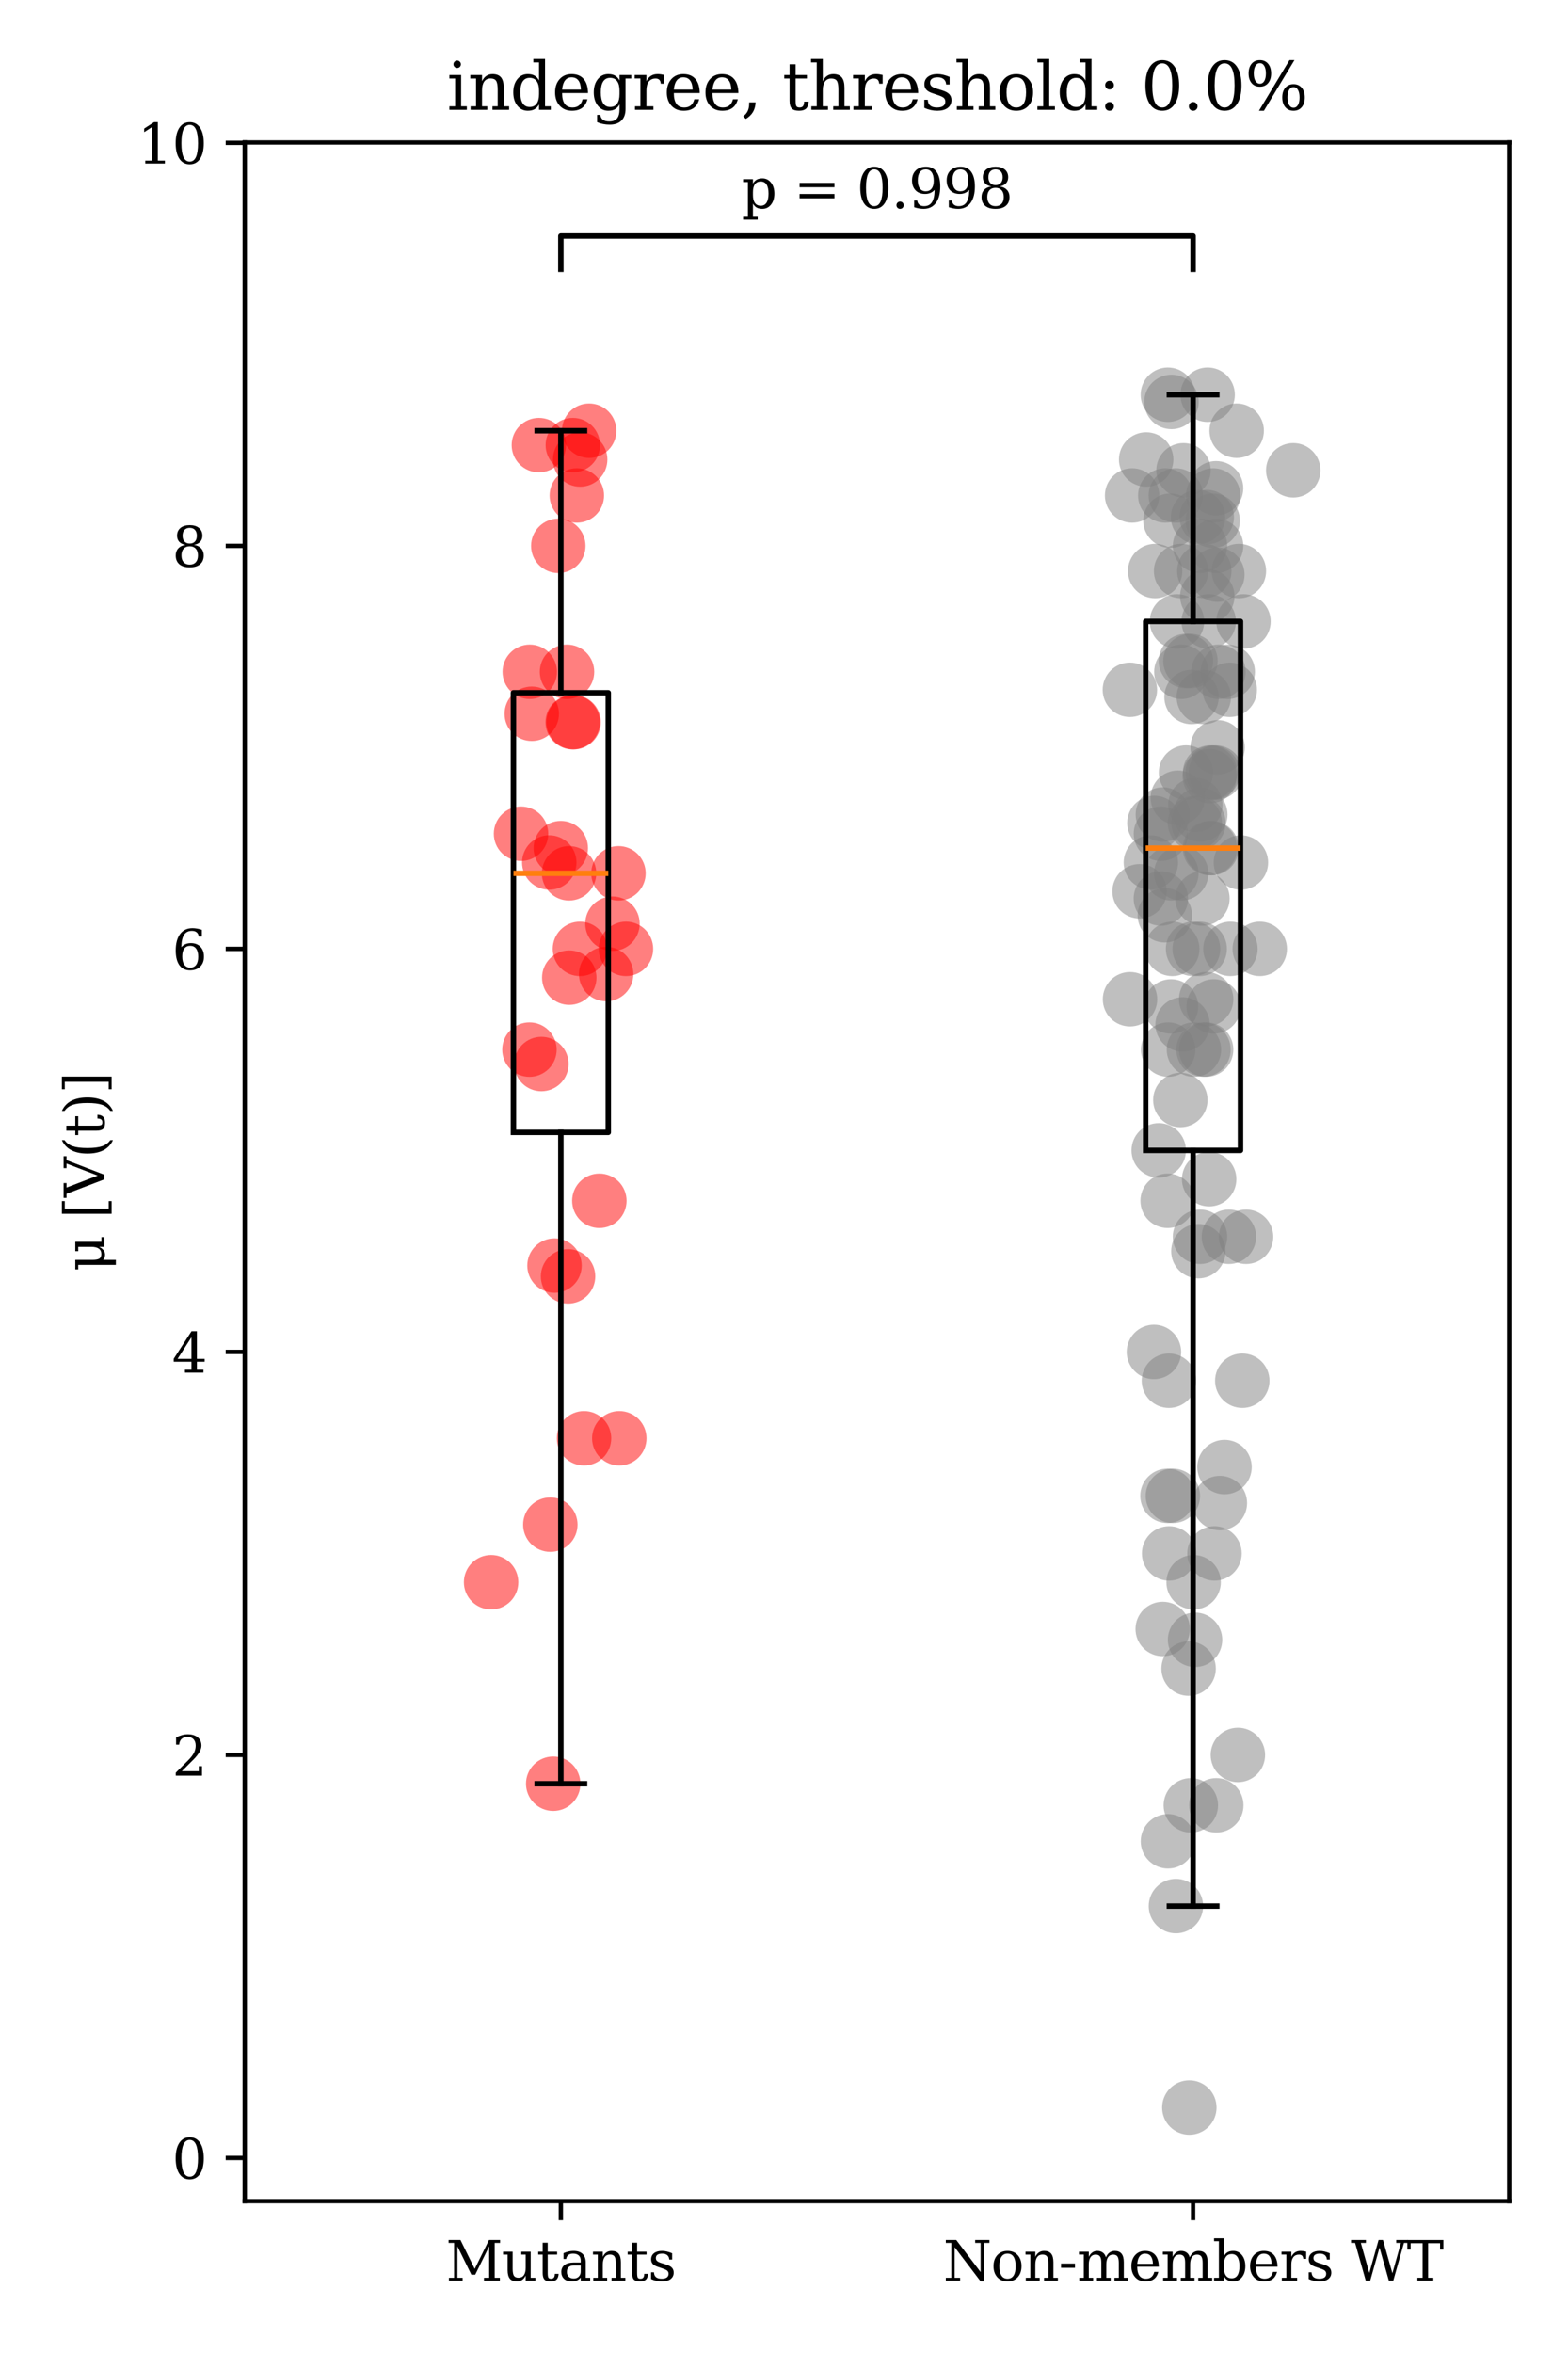 <?xml version="1.0" encoding="utf-8" standalone="no"?>
<!DOCTYPE svg PUBLIC "-//W3C//DTD SVG 1.1//EN"
  "http://www.w3.org/Graphics/SVG/1.1/DTD/svg11.dtd">
<svg xmlns:xlink="http://www.w3.org/1999/xlink" width="288pt" height="432pt" viewBox="0 0 288 432" xmlns="http://www.w3.org/2000/svg" version="1.1">
 <defs>
  <style type="text/css">*{stroke-linejoin: round; stroke-linecap: butt}</style>
 </defs>
 <g id="figure_1">
  <g id="patch_1">
   <path d="M 0 432 
L 288 432 
L 288 0 
L 0 0 
z
" style="fill: #ffffff"/>
  </g>
  <g id="axes_1">
   <g id="patch_2">
    <path d="M 44.953 404.12 
L 277.2 404.12 
L 277.2 26.16 
L 44.953 26.16 
z
" style="fill: #ffffff"/>
   </g>
   <g id="PathCollection_1">
    <defs>
     <path id="m5131b8b5e4" d="M 0 5 
C 1.326 5 2.598 4.473 3.536 3.536 
C 4.473 2.598 5 1.326 5 0 
C 5 -1.326 4.473 -2.598 3.536 -3.536 
C 2.598 -4.473 1.326 -5 0 -5 
C -1.326 -5 -2.598 -4.473 -3.536 -3.536 
C -4.473 -2.598 -5 -1.326 -5 0 
C -5 1.326 -4.473 2.598 -3.536 3.536 
C -2.598 4.473 -1.326 5 0 5 
z
"/>
    </defs>
    <g clip-path="url(#p9c717df78b)">
     <use xlink:href="#m5131b8b5e4" x="97.667" y="131.051" style="fill: #ff0000; fill-opacity: 0.5"/>
     <use xlink:href="#m5131b8b5e4" x="95.696" y="153.073" style="fill: #ff0000; fill-opacity: 0.5"/>
     <use xlink:href="#m5131b8b5e4" x="113.596" y="160.34" style="fill: #ff0000; fill-opacity: 0.5"/>
     <use xlink:href="#m5131b8b5e4" x="104.143" y="123.344" style="fill: #ff0000; fill-opacity: 0.5"/>
     <use xlink:href="#m5131b8b5e4" x="102.999" y="155.715" style="fill: #ff0000; fill-opacity: 0.5"/>
     <use xlink:href="#m5131b8b5e4" x="101.608" y="327.482" style="fill: #ff0000; fill-opacity: 0.5"/>
     <use xlink:href="#m5131b8b5e4" x="104.337" y="234.332" style="fill: #ff0000; fill-opacity: 0.5"/>
     <use xlink:href="#m5131b8b5e4" x="113.748" y="264.061" style="fill: #ff0000; fill-opacity: 0.5"/>
     <use xlink:href="#m5131b8b5e4" x="111.332" y="178.838" style="fill: #ff0000; fill-opacity: 0.5"/>
     <use xlink:href="#m5131b8b5e4" x="104.521" y="160.34" style="fill: #ff0000; fill-opacity: 0.5"/>
     <use xlink:href="#m5131b8b5e4" x="105.358" y="132.593" style="fill: #ff0000; fill-opacity: 0.5"/>
     <use xlink:href="#m5131b8b5e4" x="105.213" y="81.723" style="fill: #ff0000; fill-opacity: 0.5"/>
     <use xlink:href="#m5131b8b5e4" x="108.212" y="79.081" style="fill: #ff0000; fill-opacity: 0.5"/>
     <use xlink:href="#m5131b8b5e4" x="114.971" y="174.213" style="fill: #ff0000; fill-opacity: 0.5"/>
     <use xlink:href="#m5131b8b5e4" x="100.886" y="158.358" style="fill: #ff0000; fill-opacity: 0.5"/>
     <use xlink:href="#m5131b8b5e4" x="98.977" y="81.723" style="fill: #ff0000; fill-opacity: 0.5"/>
     <use xlink:href="#m5131b8b5e4" x="101.846" y="232.35" style="fill: #ff0000; fill-opacity: 0.5"/>
     <use xlink:href="#m5131b8b5e4" x="112.492" y="169.589" style="fill: #ff0000; fill-opacity: 0.5"/>
     <use xlink:href="#m5131b8b5e4" x="106.56" y="84.366" style="fill: #ff0000; fill-opacity: 0.5"/>
     <use xlink:href="#m5131b8b5e4" x="104.557" y="179.498" style="fill: #ff0000; fill-opacity: 0.5"/>
     <use xlink:href="#m5131b8b5e4" x="99.437" y="195.354" style="fill: #ff0000; fill-opacity: 0.5"/>
     <use xlink:href="#m5131b8b5e4" x="97.244" y="192.711" style="fill: #ff0000; fill-opacity: 0.5"/>
     <use xlink:href="#m5131b8b5e4" x="97.302" y="123.344" style="fill: #ff0000; fill-opacity: 0.5"/>
     <use xlink:href="#m5131b8b5e4" x="105.949" y="90.972" style="fill: #ff0000; fill-opacity: 0.5"/>
     <use xlink:href="#m5131b8b5e4" x="90.201" y="290.486" style="fill: #ff0000; fill-opacity: 0.5"/>
     <use xlink:href="#m5131b8b5e4" x="110.085" y="220.458" style="fill: #ff0000; fill-opacity: 0.5"/>
     <use xlink:href="#m5131b8b5e4" x="102.543" y="100.221" style="fill: #ff0000; fill-opacity: 0.5"/>
     <use xlink:href="#m5131b8b5e4" x="101.079" y="279.916" style="fill: #ff0000; fill-opacity: 0.5"/>
     <use xlink:href="#m5131b8b5e4" x="106.517" y="174.213" style="fill: #ff0000; fill-opacity: 0.5"/>
     <use xlink:href="#m5131b8b5e4" x="107.269" y="264.061" style="fill: #ff0000; fill-opacity: 0.5"/>
     <use xlink:href="#m5131b8b5e4" x="105.19" y="132.593" style="fill: #ff0000; fill-opacity: 0.5"/>
    </g>
   </g>
   <g id="PathCollection_2">
    <defs>
     <path id="mc5f043ac38" d="M 0 5 
C 1.326 5 2.598 4.473 3.536 3.536 
C 4.473 2.598 5 1.326 5 0 
C 5 -1.326 4.473 -2.598 3.536 -3.536 
C 2.598 -4.473 1.326 -5 0 -5 
C -1.326 -5 -2.598 -4.473 -3.536 -3.536 
C -4.473 -2.598 -5 -1.326 -5 0 
C -5 1.326 -4.473 2.598 -3.536 3.536 
C -2.598 4.473 -1.326 5 0 5 
z
"/>
    </defs>
    <g clip-path="url(#p9c717df78b)">
     <use xlink:href="#mc5f043ac38" x="219.293" y="192.711" style="fill: #808080; fill-opacity: 0.5"/>
     <use xlink:href="#mc5f043ac38" x="225.999" y="174.213" style="fill: #808080; fill-opacity: 0.5"/>
     <use xlink:href="#mc5f043ac38" x="225.873" y="126.647" style="fill: #808080; fill-opacity: 0.5"/>
     <use xlink:href="#mc5f043ac38" x="223.308" y="141.842" style="fill: #808080; fill-opacity: 0.5"/>
     <use xlink:href="#mc5f043ac38" x="221.199" y="104.846" style="fill: #808080; fill-opacity: 0.5"/>
     <use xlink:href="#mc5f043ac38" x="228.867" y="227.065" style="fill: #808080; fill-opacity: 0.5"/>
     <use xlink:href="#mc5f043ac38" x="221.541" y="183.462" style="fill: #808080; fill-opacity: 0.5"/>
     <use xlink:href="#mc5f043ac38" x="221.747" y="109.47" style="fill: #808080; fill-opacity: 0.5"/>
     <use xlink:href="#mc5f043ac38" x="225.716" y="227.065" style="fill: #808080; fill-opacity: 0.5"/>
     <use xlink:href="#mc5f043ac38" x="220.051" y="94.936" style="fill: #808080; fill-opacity: 0.5"/>
     <use xlink:href="#mc5f043ac38" x="221.105" y="127.968" style="fill: #808080; fill-opacity: 0.5"/>
     <use xlink:href="#mc5f043ac38" x="222.739" y="95.597" style="fill: #808080; fill-opacity: 0.5"/>
     <use xlink:href="#mc5f043ac38" x="210.521" y="84.366" style="fill: #808080; fill-opacity: 0.5"/>
     <use xlink:href="#mc5f043ac38" x="216.957" y="160.34" style="fill: #808080; fill-opacity: 0.5"/>
     <use xlink:href="#mc5f043ac38" x="214.98" y="95.597" style="fill: #808080; fill-opacity: 0.5"/>
     <use xlink:href="#mc5f043ac38" x="222.091" y="216.494" style="fill: #808080; fill-opacity: 0.5"/>
     <use xlink:href="#mc5f043ac38" x="212.034" y="151.091" style="fill: #808080; fill-opacity: 0.5"/>
     <use xlink:href="#mc5f043ac38" x="219.233" y="290.486" style="fill: #808080; fill-opacity: 0.5"/>
     <use xlink:href="#mc5f043ac38" x="215.966" y="90.972" style="fill: #808080; fill-opacity: 0.5"/>
     <use xlink:href="#mc5f043ac38" x="224.911" y="269.346" style="fill: #808080; fill-opacity: 0.5"/>
     <use xlink:href="#mc5f043ac38" x="213.221" y="164.964" style="fill: #808080; fill-opacity: 0.5"/>
     <use xlink:href="#mc5f043ac38" x="224.056" y="275.952" style="fill: #808080; fill-opacity: 0.5"/>
     <use xlink:href="#mc5f043ac38" x="223.358" y="89.651" style="fill: #808080; fill-opacity: 0.5"/>
     <use xlink:href="#mc5f043ac38" x="220.408" y="227.065" style="fill: #808080; fill-opacity: 0.5"/>
     <use xlink:href="#mc5f043ac38" x="218.854" y="127.968" style="fill: #808080; fill-opacity: 0.5"/>
     <use xlink:href="#mc5f043ac38" x="223.796" y="123.344" style="fill: #808080; fill-opacity: 0.5"/>
     <use xlink:href="#mc5f043ac38" x="211.385" y="158.358" style="fill: #808080; fill-opacity: 0.5"/>
     <use xlink:href="#mc5f043ac38" x="216.179" y="114.095" style="fill: #808080; fill-opacity: 0.5"/>
     <use xlink:href="#mc5f043ac38" x="227.145" y="79.081" style="fill: #808080; fill-opacity: 0.5"/>
     <use xlink:href="#mc5f043ac38" x="214.506" y="72.474" style="fill: #808080; fill-opacity: 0.5"/>
     <use xlink:href="#mc5f043ac38" x="217.823" y="121.362" style="fill: #808080; fill-opacity: 0.5"/>
     <use xlink:href="#mc5f043ac38" x="219.5" y="301.057" style="fill: #808080; fill-opacity: 0.5"/>
     <use xlink:href="#mc5f043ac38" x="217.212" y="188.087" style="fill: #808080; fill-opacity: 0.5"/>
     <use xlink:href="#mc5f043ac38" x="215.429" y="274.631" style="fill: #808080; fill-opacity: 0.5"/>
     <use xlink:href="#mc5f043ac38" x="222.26" y="141.842" style="fill: #808080; fill-opacity: 0.5"/>
     <use xlink:href="#mc5f043ac38" x="215.31" y="174.213" style="fill: #808080; fill-opacity: 0.5"/>
     <use xlink:href="#mc5f043ac38" x="225.504" y="123.344" style="fill: #808080; fill-opacity: 0.5"/>
     <use xlink:href="#mc5f043ac38" x="222.919" y="184.783" style="fill: #808080; fill-opacity: 0.5"/>
     <use xlink:href="#mc5f043ac38" x="222.817" y="90.972" style="fill: #808080; fill-opacity: 0.5"/>
     <use xlink:href="#mc5f043ac38" x="222.237" y="155.715" style="fill: #808080; fill-opacity: 0.5"/>
     <use xlink:href="#mc5f043ac38" x="228.175" y="253.49" style="fill: #808080; fill-opacity: 0.5"/>
     <use xlink:href="#mc5f043ac38" x="221.538" y="192.711" style="fill: #808080; fill-opacity: 0.5"/>
     <use xlink:href="#mc5f043ac38" x="216.988" y="123.344" style="fill: #808080; fill-opacity: 0.5"/>
     <use xlink:href="#mc5f043ac38" x="209.307" y="163.643" style="fill: #808080; fill-opacity: 0.5"/>
     <use xlink:href="#mc5f043ac38" x="218.722" y="331.446" style="fill: #808080; fill-opacity: 0.5"/>
     <use xlink:href="#mc5f043ac38" x="223.397" y="331.446" style="fill: #808080; fill-opacity: 0.5"/>
     <use xlink:href="#mc5f043ac38" x="213.562" y="299.075" style="fill: #808080; fill-opacity: 0.5"/>
     <use xlink:href="#mc5f043ac38" x="220.852" y="164.964" style="fill: #808080; fill-opacity: 0.5"/>
     <use xlink:href="#mc5f043ac38" x="213.95" y="168.047" style="fill: #808080; fill-opacity: 0.5"/>
     <use xlink:href="#mc5f043ac38" x="215.167" y="73.796" style="fill: #808080; fill-opacity: 0.5"/>
     <use xlink:href="#mc5f043ac38" x="219.471" y="151.091" style="fill: #808080; fill-opacity: 0.5"/>
     <use xlink:href="#mc5f043ac38" x="223.067" y="285.201" style="fill: #808080; fill-opacity: 0.5"/>
     <use xlink:href="#mc5f043ac38" x="215.986" y="349.944" style="fill: #808080; fill-opacity: 0.5"/>
     <use xlink:href="#mc5f043ac38" x="219.132" y="174.213" style="fill: #808080; fill-opacity: 0.5"/>
     <use xlink:href="#mc5f043ac38" x="218.448" y="386.94" style="fill: #808080; fill-opacity: 0.5"/>
     <use xlink:href="#mc5f043ac38" x="212.169" y="104.846" style="fill: #808080; fill-opacity: 0.5"/>
     <use xlink:href="#mc5f043ac38" x="221.049" y="192.711" style="fill: #808080; fill-opacity: 0.5"/>
     <use xlink:href="#mc5f043ac38" x="214.464" y="220.458" style="fill: #808080; fill-opacity: 0.5"/>
     <use xlink:href="#mc5f043ac38" x="222.746" y="141.842" style="fill: #808080; fill-opacity: 0.5"/>
     <use xlink:href="#mc5f043ac38" x="220.465" y="149.549" style="fill: #808080; fill-opacity: 0.5"/>
     <use xlink:href="#mc5f043ac38" x="220.113" y="229.707" style="fill: #808080; fill-opacity: 0.5"/>
     <use xlink:href="#mc5f043ac38" x="215.084" y="184.783" style="fill: #808080; fill-opacity: 0.5"/>
     <use xlink:href="#mc5f043ac38" x="223.365" y="100.221" style="fill: #808080; fill-opacity: 0.5"/>
     <use xlink:href="#mc5f043ac38" x="217.839" y="141.842" style="fill: #808080; fill-opacity: 0.5"/>
     <use xlink:href="#mc5f043ac38" x="221.81" y="72.474" style="fill: #808080; fill-opacity: 0.5"/>
     <use xlink:href="#mc5f043ac38" x="216.934" y="104.846" style="fill: #808080; fill-opacity: 0.5"/>
     <use xlink:href="#mc5f043ac38" x="214.028" y="90.972" style="fill: #808080; fill-opacity: 0.5"/>
     <use xlink:href="#mc5f043ac38" x="227.366" y="322.197" style="fill: #808080; fill-opacity: 0.5"/>
     <use xlink:href="#mc5f043ac38" x="216.799" y="201.96" style="fill: #808080; fill-opacity: 0.5"/>
     <use xlink:href="#mc5f043ac38" x="220.119" y="151.091" style="fill: #808080; fill-opacity: 0.5"/>
     <use xlink:href="#mc5f043ac38" x="213.586" y="149.549" style="fill: #808080; fill-opacity: 0.5"/>
     <use xlink:href="#mc5f043ac38" x="213.231" y="153.073" style="fill: #808080; fill-opacity: 0.5"/>
     <use xlink:href="#mc5f043ac38" x="227.921" y="158.358" style="fill: #808080; fill-opacity: 0.5"/>
     <use xlink:href="#mc5f043ac38" x="237.535" y="86.348" style="fill: #808080; fill-opacity: 0.5"/>
     <use xlink:href="#mc5f043ac38" x="221.651" y="94.936" style="fill: #808080; fill-opacity: 0.5"/>
     <use xlink:href="#mc5f043ac38" x="223.594" y="105.506" style="fill: #808080; fill-opacity: 0.5"/>
     <use xlink:href="#mc5f043ac38" x="214.735" y="285.201" style="fill: #808080; fill-opacity: 0.5"/>
     <use xlink:href="#mc5f043ac38" x="222.189" y="142.502" style="fill: #808080; fill-opacity: 0.5"/>
     <use xlink:href="#mc5f043ac38" x="219.554" y="147.788" style="fill: #808080; fill-opacity: 0.5"/>
     <use xlink:href="#mc5f043ac38" x="227.551" y="104.846" style="fill: #808080; fill-opacity: 0.5"/>
     <use xlink:href="#mc5f043ac38" x="211.945" y="248.205" style="fill: #808080; fill-opacity: 0.5"/>
     <use xlink:href="#mc5f043ac38" x="207.551" y="183.462" style="fill: #808080; fill-opacity: 0.5"/>
     <use xlink:href="#mc5f043ac38" x="214.52" y="338.052" style="fill: #808080; fill-opacity: 0.5"/>
     <use xlink:href="#mc5f043ac38" x="220.352" y="174.213" style="fill: #808080; fill-opacity: 0.5"/>
     <use xlink:href="#mc5f043ac38" x="216.337" y="146.466" style="fill: #808080; fill-opacity: 0.5"/>
     <use xlink:href="#mc5f043ac38" x="228.393" y="114.095" style="fill: #808080; fill-opacity: 0.5"/>
     <use xlink:href="#mc5f043ac38" x="207.938" y="90.972" style="fill: #808080; fill-opacity: 0.5"/>
     <use xlink:href="#mc5f043ac38" x="207.526" y="126.647" style="fill: #808080; fill-opacity: 0.5"/>
     <use xlink:href="#mc5f043ac38" x="218.316" y="306.342" style="fill: #808080; fill-opacity: 0.5"/>
     <use xlink:href="#mc5f043ac38" x="215.146" y="160.34" style="fill: #808080; fill-opacity: 0.5"/>
     <use xlink:href="#mc5f043ac38" x="214.563" y="192.711" style="fill: #808080; fill-opacity: 0.5"/>
     <use xlink:href="#mc5f043ac38" x="217.375" y="86.348" style="fill: #808080; fill-opacity: 0.5"/>
     <use xlink:href="#mc5f043ac38" x="220.415" y="100.221" style="fill: #808080; fill-opacity: 0.5"/>
     <use xlink:href="#mc5f043ac38" x="214.696" y="253.49" style="fill: #808080; fill-opacity: 0.5"/>
     <use xlink:href="#mc5f043ac38" x="223.643" y="137.217" style="fill: #808080; fill-opacity: 0.5"/>
     <use xlink:href="#mc5f043ac38" x="218.656" y="121.362" style="fill: #808080; fill-opacity: 0.5"/>
     <use xlink:href="#mc5f043ac38" x="231.385" y="174.213" style="fill: #808080; fill-opacity: 0.5"/>
     <use xlink:href="#mc5f043ac38" x="214.434" y="274.631" style="fill: #808080; fill-opacity: 0.5"/>
     <use xlink:href="#mc5f043ac38" x="222.516" y="155.715" style="fill: #808080; fill-opacity: 0.5"/>
     <use xlink:href="#mc5f043ac38" x="212.827" y="211.209" style="fill: #808080; fill-opacity: 0.5"/>
     <use xlink:href="#mc5f043ac38" x="222.006" y="114.095" style="fill: #808080; fill-opacity: 0.5"/>
    </g>
   </g>
   <g id="matplotlib.axis_1">
    <g id="xtick_1">
     <g id="line2d_1">
      <defs>
       <path id="m9854eee5f0" d="M 0 0 
L 0 3.5 
" style="stroke: #000000; stroke-width: 0.8"/>
      </defs>
      <g>
       <use xlink:href="#m9854eee5f0" x="103.014" y="404.12" style="stroke: #000000; stroke-width: 0.8"/>
      </g>
     </g>
     <g id="text_1">
      <!-- Mutants -->
      <g transform="translate(81.889 418.718) scale(0.1 -0.1)">
       <defs>
        <path id="DejaVuSerif-4d" d="M 353 0 
L 353 331 
L 947 331 
L 947 4331 
L 319 4331 
L 319 4666 
L 1678 4666 
L 3316 1344 
L 4953 4666 
L 6228 4666 
L 6228 4331 
L 5606 4331 
L 5606 331 
L 6203 331 
L 6203 0 
L 4378 0 
L 4378 331 
L 4972 331 
L 4972 3938 
L 3372 684 
L 2931 684 
L 1331 3938 
L 1331 331 
L 1925 331 
L 1925 0 
L 353 0 
z
" transform="scale(0.016)"/>
        <path id="DejaVuSerif-75" d="M 2266 3322 
L 3341 3322 
L 3341 331 
L 3884 331 
L 3884 0 
L 2766 0 
L 2766 588 
Q 2606 256 2353 82 
Q 2100 -91 1766 -91 
Q 1213 -91 952 223 
Q 691 538 691 1209 
L 691 2988 
L 172 2988 
L 172 3322 
L 1269 3322 
L 1269 1388 
Q 1269 781 1417 556 
Q 1566 331 1947 331 
Q 2347 331 2556 625 
Q 2766 919 2766 1478 
L 2766 2988 
L 2266 2988 
L 2266 3322 
z
" transform="scale(0.016)"/>
        <path id="DejaVuSerif-74" d="M 691 2988 
L 184 2988 
L 184 3322 
L 691 3322 
L 691 4353 
L 1269 4353 
L 1269 3322 
L 2350 3322 
L 2350 2988 
L 1269 2988 
L 1269 878 
Q 1269 456 1350 337 
Q 1431 219 1650 219 
Q 1875 219 1978 351 
Q 2081 484 2088 781 
L 2522 781 
Q 2497 328 2275 118 
Q 2053 -91 1600 -91 
Q 1103 -91 897 129 
Q 691 350 691 878 
L 691 2988 
z
" transform="scale(0.016)"/>
        <path id="DejaVuSerif-61" d="M 2547 1044 
L 2547 1747 
L 1806 1747 
Q 1378 1747 1168 1562 
Q 959 1378 959 997 
Q 959 650 1171 447 
Q 1384 244 1747 244 
Q 2106 244 2326 466 
Q 2547 688 2547 1044 
z
M 3122 2075 
L 3122 331 
L 3634 331 
L 3634 0 
L 2547 0 
L 2547 359 
Q 2356 128 2106 18 
Q 1856 -91 1522 -91 
Q 969 -91 644 203 
Q 319 497 319 997 
Q 319 1513 691 1797 
Q 1063 2081 1741 2081 
L 2547 2081 
L 2547 2309 
Q 2547 2688 2317 2895 
Q 2088 3103 1672 3103 
Q 1328 3103 1125 2947 
Q 922 2791 872 2484 
L 575 2484 
L 575 3156 
Q 875 3284 1158 3348 
Q 1441 3413 1709 3413 
Q 2400 3413 2761 3070 
Q 3122 2728 3122 2075 
z
" transform="scale(0.016)"/>
        <path id="DejaVuSerif-6e" d="M 263 0 
L 263 331 
L 781 331 
L 781 2988 
L 231 2988 
L 231 3322 
L 1356 3322 
L 1356 2731 
Q 1516 3069 1770 3241 
Q 2025 3413 2363 3413 
Q 2913 3413 3172 3097 
Q 3431 2781 3431 2113 
L 3431 331 
L 3944 331 
L 3944 0 
L 2356 0 
L 2356 331 
L 2853 331 
L 2853 1931 
Q 2853 2541 2703 2767 
Q 2553 2994 2175 2994 
Q 1775 2994 1565 2701 
Q 1356 2409 1356 1850 
L 1356 331 
L 1856 331 
L 1856 0 
L 263 0 
z
" transform="scale(0.016)"/>
        <path id="DejaVuSerif-73" d="M 359 184 
L 359 959 
L 691 959 
Q 703 588 923 403 
Q 1144 219 1575 219 
Q 1963 219 2166 364 
Q 2369 509 2369 788 
Q 2369 1006 2220 1140 
Q 2072 1275 1594 1428 
L 1178 1569 
Q 750 1706 558 1912 
Q 366 2119 366 2438 
Q 366 2894 700 3153 
Q 1034 3413 1625 3413 
Q 1888 3413 2178 3344 
Q 2469 3275 2778 3144 
L 2778 2419 
L 2447 2419 
Q 2434 2741 2221 2922 
Q 2009 3103 1644 3103 
Q 1281 3103 1095 2975 
Q 909 2847 909 2591 
Q 909 2381 1050 2254 
Q 1191 2128 1613 1997 
L 2069 1856 
Q 2541 1709 2748 1489 
Q 2956 1269 2956 922 
Q 2956 450 2595 179 
Q 2234 -91 1600 -91 
Q 1278 -91 972 -22 
Q 666 47 359 184 
z
" transform="scale(0.016)"/>
       </defs>
       <use xlink:href="#DejaVuSerif-4d"/>
       <use xlink:href="#DejaVuSerif-75" x="102.393"/>
       <use xlink:href="#DejaVuSerif-74" x="166.797"/>
       <use xlink:href="#DejaVuSerif-61" x="206.982"/>
       <use xlink:href="#DejaVuSerif-6e" x="266.602"/>
       <use xlink:href="#DejaVuSerif-74" x="331.006"/>
       <use xlink:href="#DejaVuSerif-73" x="371.191"/>
      </g>
     </g>
    </g>
    <g id="xtick_2">
     <g id="line2d_2">
      <g>
       <use xlink:href="#m9854eee5f0" x="219.138" y="404.12" style="stroke: #000000; stroke-width: 0.8"/>
      </g>
     </g>
     <g id="text_2">
      <!-- Non-members WT -->
      <g transform="translate(173.222 418.718) scale(0.1 -0.1)">
       <defs>
        <path id="DejaVuSerif-4e" d="M 313 0 
L 313 331 
L 941 331 
L 941 4331 
L 313 4331 
L 313 4666 
L 1509 4666 
L 4306 984 
L 4306 4331 
L 3681 4331 
L 3681 4666 
L 5319 4666 
L 5319 4331 
L 4691 4331 
L 4691 -91 
L 4313 -91 
L 1325 3841 
L 1325 331 
L 1953 331 
L 1953 0 
L 313 0 
z
" transform="scale(0.016)"/>
        <path id="DejaVuSerif-6f" d="M 1925 219 
Q 2388 219 2623 584 
Q 2859 950 2859 1663 
Q 2859 2375 2623 2739 
Q 2388 3103 1925 3103 
Q 1463 3103 1227 2739 
Q 991 2375 991 1663 
Q 991 950 1228 584 
Q 1466 219 1925 219 
z
M 1925 -91 
Q 1200 -91 759 389 
Q 319 869 319 1663 
Q 319 2456 758 2934 
Q 1197 3413 1925 3413 
Q 2653 3413 3092 2934 
Q 3531 2456 3531 1663 
Q 3531 869 3092 389 
Q 2653 -91 1925 -91 
z
" transform="scale(0.016)"/>
        <path id="DejaVuSerif-2d" d="M 281 1959 
L 1881 1959 
L 1881 1472 
L 281 1472 
L 281 1959 
z
" transform="scale(0.016)"/>
        <path id="DejaVuSerif-6d" d="M 3316 2675 
Q 3481 3041 3739 3227 
Q 3997 3413 4341 3413 
Q 4863 3413 5119 3089 
Q 5375 2766 5375 2113 
L 5375 331 
L 5894 331 
L 5894 0 
L 4300 0 
L 4300 331 
L 4800 331 
L 4800 2047 
Q 4800 2556 4650 2772 
Q 4500 2988 4153 2988 
Q 3769 2988 3567 2697 
Q 3366 2406 3366 1850 
L 3366 331 
L 3866 331 
L 3866 0 
L 2291 0 
L 2291 331 
L 2791 331 
L 2791 2069 
Q 2791 2566 2641 2777 
Q 2491 2988 2144 2988 
Q 1759 2988 1557 2697 
Q 1356 2406 1356 1850 
L 1356 331 
L 1856 331 
L 1856 0 
L 263 0 
L 263 331 
L 781 331 
L 781 2994 
L 231 2994 
L 231 3322 
L 1356 3322 
L 1356 2731 
Q 1516 3063 1762 3238 
Q 2009 3413 2322 3413 
Q 2709 3413 2968 3220 
Q 3228 3028 3316 2675 
z
" transform="scale(0.016)"/>
        <path id="DejaVuSerif-65" d="M 3469 1600 
L 991 1600 
L 991 1575 
Q 991 903 1244 561 
Q 1497 219 1991 219 
Q 2369 219 2611 417 
Q 2853 616 2950 1006 
L 3413 1006 
Q 3275 459 2904 184 
Q 2534 -91 1931 -91 
Q 1203 -91 761 389 
Q 319 869 319 1663 
Q 319 2450 753 2931 
Q 1188 3413 1894 3413 
Q 2647 3413 3050 2948 
Q 3453 2484 3469 1600 
z
M 2791 1931 
Q 2772 2513 2545 2808 
Q 2319 3103 1894 3103 
Q 1497 3103 1269 2806 
Q 1041 2509 991 1931 
L 2791 1931 
z
" transform="scale(0.016)"/>
        <path id="DejaVuSerif-62" d="M 738 331 
L 738 4531 
L 184 4531 
L 184 4863 
L 1313 4863 
L 1313 2803 
Q 1481 3116 1742 3264 
Q 2003 3413 2388 3413 
Q 3000 3413 3387 2928 
Q 3775 2444 3775 1663 
Q 3775 881 3387 395 
Q 3000 -91 2388 -91 
Q 2003 -91 1742 57 
Q 1481 206 1313 519 
L 1313 0 
L 184 0 
L 184 331 
L 738 331 
z
M 1313 1497 
Q 1313 897 1542 583 
Q 1772 269 2209 269 
Q 2650 269 2876 622 
Q 3103 975 3103 1663 
Q 3103 2353 2876 2703 
Q 2650 3053 2209 3053 
Q 1772 3053 1542 2737 
Q 1313 2422 1313 1825 
L 1313 1497 
z
" transform="scale(0.016)"/>
        <path id="DejaVuSerif-72" d="M 3059 3328 
L 3059 2497 
L 2728 2497 
Q 2713 2744 2591 2866 
Q 2469 2988 2234 2988 
Q 1809 2988 1582 2694 
Q 1356 2400 1356 1850 
L 1356 331 
L 2022 331 
L 2022 0 
L 263 0 
L 263 331 
L 781 331 
L 781 2994 
L 231 2994 
L 231 3322 
L 1356 3322 
L 1356 2731 
Q 1525 3078 1790 3245 
Q 2056 3413 2438 3413 
Q 2578 3413 2733 3391 
Q 2888 3369 3059 3328 
z
" transform="scale(0.016)"/>
        <path id="DejaVuSerif-20" transform="scale(0.016)"/>
        <path id="DejaVuSerif-57" d="M 4878 0 
L 4366 0 
L 3297 3794 
L 2228 0 
L 1716 0 
L 494 4331 
L 31 4331 
L 31 4666 
L 1734 4666 
L 1734 4331 
L 1153 4331 
L 2125 884 
L 3188 4666 
L 3694 4666 
L 4775 844 
L 5753 4331 
L 5216 4331 
L 5216 4666 
L 6559 4666 
L 6559 4331 
L 6100 4331 
L 4878 0 
z
" transform="scale(0.016)"/>
        <path id="DejaVuSerif-54" d="M 1222 0 
L 1222 331 
L 1819 331 
L 1819 4294 
L 447 4294 
L 447 3566 
L 63 3566 
L 63 4666 
L 4206 4666 
L 4206 3566 
L 3822 3566 
L 3822 4294 
L 2450 4294 
L 2450 331 
L 3047 331 
L 3047 0 
L 1222 0 
z
" transform="scale(0.016)"/>
       </defs>
       <use xlink:href="#DejaVuSerif-4e"/>
       <use xlink:href="#DejaVuSerif-6f" x="87.5"/>
       <use xlink:href="#DejaVuSerif-6e" x="147.705"/>
       <use xlink:href="#DejaVuSerif-2d" x="212.109"/>
       <use xlink:href="#DejaVuSerif-6d" x="245.898"/>
       <use xlink:href="#DejaVuSerif-65" x="340.723"/>
       <use xlink:href="#DejaVuSerif-6d" x="399.902"/>
       <use xlink:href="#DejaVuSerif-62" x="494.727"/>
       <use xlink:href="#DejaVuSerif-65" x="558.74"/>
       <use xlink:href="#DejaVuSerif-72" x="617.92"/>
       <use xlink:href="#DejaVuSerif-73" x="665.723"/>
       <use xlink:href="#DejaVuSerif-20" x="717.041"/>
       <use xlink:href="#DejaVuSerif-57" x="748.828"/>
       <use xlink:href="#DejaVuSerif-54" x="851.611"/>
      </g>
     </g>
    </g>
   </g>
   <g id="matplotlib.axis_2">
    <g id="ytick_1">
     <g id="line2d_3">
      <defs>
       <path id="mfe4d6488ea" d="M 0 0 
L -3.5 0 
" style="stroke: #000000; stroke-width: 0.8"/>
      </defs>
      <g>
       <use xlink:href="#mfe4d6488ea" x="44.953" y="396.189" style="stroke: #000000; stroke-width: 0.8"/>
      </g>
     </g>
     <g id="text_3">
      <!-- 0 -->
      <g transform="translate(31.59 399.988) scale(0.1 -0.1)">
       <defs>
        <path id="DejaVuSerif-30" d="M 2034 219 
Q 2513 219 2750 744 
Q 2988 1269 2988 2328 
Q 2988 3391 2750 3916 
Q 2513 4441 2034 4441 
Q 1556 4441 1318 3916 
Q 1081 3391 1081 2328 
Q 1081 1269 1318 744 
Q 1556 219 2034 219 
z
M 2034 -91 
Q 1275 -91 848 546 
Q 422 1184 422 2328 
Q 422 3475 848 4112 
Q 1275 4750 2034 4750 
Q 2797 4750 3222 4112 
Q 3647 3475 3647 2328 
Q 3647 1184 3222 546 
Q 2797 -91 2034 -91 
z
" transform="scale(0.016)"/>
       </defs>
       <use xlink:href="#DejaVuSerif-30"/>
      </g>
     </g>
    </g>
    <g id="ytick_2">
     <g id="line2d_4">
      <g>
       <use xlink:href="#mfe4d6488ea" x="44.953" y="322.197" style="stroke: #000000; stroke-width: 0.8"/>
      </g>
     </g>
     <g id="text_4">
      <!-- 2 -->
      <g transform="translate(31.59 325.996) scale(0.1 -0.1)">
       <defs>
        <path id="DejaVuSerif-32" d="M 819 3553 
L 469 3553 
L 469 4384 
Q 803 4563 1142 4656 
Q 1481 4750 1806 4750 
Q 2534 4750 2956 4397 
Q 3378 4044 3378 3438 
Q 3378 2753 2422 1800 
Q 2347 1728 2309 1691 
L 1131 513 
L 3078 513 
L 3078 1088 
L 3444 1088 
L 3444 0 
L 434 0 
L 434 341 
L 1850 1753 
Q 2319 2222 2519 2614 
Q 2719 3006 2719 3438 
Q 2719 3909 2473 4175 
Q 2228 4441 1797 4441 
Q 1350 4441 1106 4219 
Q 863 3997 819 3553 
z
" transform="scale(0.016)"/>
       </defs>
       <use xlink:href="#DejaVuSerif-32"/>
      </g>
     </g>
    </g>
    <g id="ytick_3">
     <g id="line2d_5">
      <g>
       <use xlink:href="#mfe4d6488ea" x="44.953" y="248.205" style="stroke: #000000; stroke-width: 0.8"/>
      </g>
     </g>
     <g id="text_5">
      <!-- 4 -->
      <g transform="translate(31.59 252.004) scale(0.1 -0.1)">
       <defs>
        <path id="DejaVuSerif-34" d="M 2234 1581 
L 2234 4063 
L 641 1581 
L 2234 1581 
z
M 3609 0 
L 1484 0 
L 1484 331 
L 2234 331 
L 2234 1247 
L 197 1247 
L 197 1588 
L 2241 4750 
L 2859 4750 
L 2859 1581 
L 3750 1581 
L 3750 1247 
L 2859 1247 
L 2859 331 
L 3609 331 
L 3609 0 
z
" transform="scale(0.016)"/>
       </defs>
       <use xlink:href="#DejaVuSerif-34"/>
      </g>
     </g>
    </g>
    <g id="ytick_4">
     <g id="line2d_6">
      <g>
       <use xlink:href="#mfe4d6488ea" x="44.953" y="174.213" style="stroke: #000000; stroke-width: 0.8"/>
      </g>
     </g>
     <g id="text_6">
      <!-- 6 -->
      <g transform="translate(31.59 178.012) scale(0.1 -0.1)">
       <defs>
        <path id="DejaVuSerif-36" d="M 2094 219 
Q 2534 219 2771 542 
Q 3009 866 3009 1472 
Q 3009 2078 2771 2401 
Q 2534 2725 2094 2725 
Q 1647 2725 1412 2412 
Q 1178 2100 1178 1509 
Q 1178 888 1415 553 
Q 1653 219 2094 219 
z
M 1075 2569 
Q 1288 2803 1556 2918 
Q 1825 3034 2163 3034 
Q 2859 3034 3264 2615 
Q 3669 2197 3669 1472 
Q 3669 763 3233 336 
Q 2797 -91 2069 -91 
Q 1278 -91 853 498 
Q 428 1088 428 2181 
Q 428 3406 931 4078 
Q 1434 4750 2350 4750 
Q 2597 4750 2869 4703 
Q 3141 4656 3425 4563 
L 3425 3794 
L 3072 3794 
Q 3034 4109 2831 4275 
Q 2628 4441 2284 4441 
Q 1678 4441 1381 3981 
Q 1084 3522 1075 2569 
z
" transform="scale(0.016)"/>
       </defs>
       <use xlink:href="#DejaVuSerif-36"/>
      </g>
     </g>
    </g>
    <g id="ytick_5">
     <g id="line2d_7">
      <g>
       <use xlink:href="#mfe4d6488ea" x="44.953" y="100.221" style="stroke: #000000; stroke-width: 0.8"/>
      </g>
     </g>
     <g id="text_7">
      <!-- 8 -->
      <g transform="translate(31.59 104.021) scale(0.1 -0.1)">
       <defs>
        <path id="DejaVuSerif-38" d="M 2981 1275 
Q 2981 1775 2732 2051 
Q 2484 2328 2034 2328 
Q 1584 2328 1336 2051 
Q 1088 1775 1088 1275 
Q 1088 772 1336 495 
Q 1584 219 2034 219 
Q 2484 219 2732 495 
Q 2981 772 2981 1275 
z
M 2853 3541 
Q 2853 3966 2637 4203 
Q 2422 4441 2034 4441 
Q 1650 4441 1433 4203 
Q 1216 3966 1216 3541 
Q 1216 3113 1433 2875 
Q 1650 2638 2034 2638 
Q 2422 2638 2637 2875 
Q 2853 3113 2853 3541 
z
M 2516 2484 
Q 3047 2413 3344 2092 
Q 3641 1772 3641 1275 
Q 3641 619 3225 264 
Q 2809 -91 2034 -91 
Q 1263 -91 845 264 
Q 428 619 428 1275 
Q 428 1772 725 2092 
Q 1022 2413 1556 2484 
Q 1084 2569 832 2842 
Q 581 3116 581 3541 
Q 581 4103 968 4426 
Q 1356 4750 2034 4750 
Q 2713 4750 3100 4426 
Q 3488 4103 3488 3541 
Q 3488 3116 3236 2842 
Q 2984 2569 2516 2484 
z
" transform="scale(0.016)"/>
       </defs>
       <use xlink:href="#DejaVuSerif-38"/>
      </g>
     </g>
    </g>
    <g id="ytick_6">
     <g id="line2d_8">
      <g>
       <use xlink:href="#mfe4d6488ea" x="44.953" y="26.229" style="stroke: #000000; stroke-width: 0.8"/>
      </g>
     </g>
     <g id="text_8">
      <!-- 10 -->
      <g transform="translate(25.227 30.029) scale(0.1 -0.1)">
       <defs>
        <path id="DejaVuSerif-31" d="M 909 0 
L 909 331 
L 1722 331 
L 1722 4213 
L 781 3603 
L 781 4013 
L 1919 4750 
L 2350 4750 
L 2350 331 
L 3163 331 
L 3163 0 
L 909 0 
z
" transform="scale(0.016)"/>
       </defs>
       <use xlink:href="#DejaVuSerif-31"/>
       <use xlink:href="#DejaVuSerif-30" x="63.623"/>
      </g>
     </g>
    </g>
    <g id="text_9">
     <!-- μ [V(t)] -->
     <g transform="translate(19.148 233.402) rotate(-90) scale(0.1 -0.1)">
      <defs>
       <path id="DejaVuSerif-3bc" d="M 2309 3322 
L 3384 3322 
L 3384 325 
L 3928 325 
L 3928 0 
L 2809 0 
L 2809 588 
Q 2647 256 2417 82 
Q 2188 -91 1906 -91 
Q 1728 -91 1581 -34 
Q 1434 22 1313 134 
L 1313 -1331 
L 738 -1331 
L 738 2988 
L 219 2988 
L 219 3322 
L 1313 3322 
L 1313 1388 
Q 1313 781 1463 556 
Q 1613 331 1991 331 
Q 2391 331 2600 625 
Q 2809 919 2809 1478 
L 2809 2988 
L 2309 2988 
L 2309 3322 
z
" transform="scale(0.016)"/>
       <path id="DejaVuSerif-5b" d="M 550 4863 
L 2003 4863 
L 2003 4531 
L 1147 4531 
L 1147 -513 
L 2003 -513 
L 2003 -844 
L 550 -844 
L 550 4863 
z
" transform="scale(0.016)"/>
       <path id="DejaVuSerif-56" d="M 1119 4331 
L 2497 750 
L 3872 4331 
L 3347 4331 
L 3347 4666 
L 4716 4666 
L 4716 4331 
L 4263 4331 
L 2597 0 
L 2059 0 
L 403 4331 
L -63 4331 
L -63 4666 
L 1638 4666 
L 1638 4331 
L 1119 4331 
z
" transform="scale(0.016)"/>
       <path id="DejaVuSerif-28" d="M 2041 -997 
Q 1281 -656 893 83 
Q 506 822 506 1931 
Q 506 3044 893 3783 
Q 1281 4522 2041 4863 
L 2041 4556 
Q 1559 4225 1350 3623 
Q 1141 3022 1141 1931 
Q 1141 844 1350 242 
Q 1559 -359 2041 -691 
L 2041 -997 
z
" transform="scale(0.016)"/>
       <path id="DejaVuSerif-29" d="M 453 -997 
L 453 -691 
Q 934 -359 1145 242 
Q 1356 844 1356 1931 
Q 1356 3022 1145 3623 
Q 934 4225 453 4556 
L 453 4863 
Q 1216 4522 1603 3783 
Q 1991 3044 1991 1931 
Q 1991 822 1603 83 
Q 1216 -656 453 -997 
z
" transform="scale(0.016)"/>
       <path id="DejaVuSerif-5d" d="M 1947 4863 
L 1947 -844 
L 494 -844 
L 494 -513 
L 1350 -513 
L 1350 4531 
L 494 4531 
L 494 4863 
L 1947 4863 
z
" transform="scale(0.016)"/>
      </defs>
      <use xlink:href="#DejaVuSerif-3bc"/>
      <use xlink:href="#DejaVuSerif-20" x="64.99"/>
      <use xlink:href="#DejaVuSerif-5b" x="96.777"/>
      <use xlink:href="#DejaVuSerif-56" x="135.791"/>
      <use xlink:href="#DejaVuSerif-28" x="208.008"/>
      <use xlink:href="#DejaVuSerif-74" x="247.021"/>
      <use xlink:href="#DejaVuSerif-29" x="287.207"/>
      <use xlink:href="#DejaVuSerif-5d" x="326.221"/>
     </g>
    </g>
   </g>
   <g id="line2d_9">
    <path d="M 94.305 207.906 
L 111.724 207.906 
L 111.724 127.198 
L 94.305 127.198 
L 94.305 207.906 
" clip-path="url(#p9c717df78b)" style="fill: none; stroke: #000000; stroke-linecap: square"/>
   </g>
   <g id="line2d_10">
    <path d="M 103.014 207.906 
L 103.014 327.482 
" clip-path="url(#p9c717df78b)" style="fill: none; stroke: #000000; stroke-linecap: square"/>
   </g>
   <g id="line2d_11">
    <path d="M 103.014 127.198 
L 103.014 79.081 
" clip-path="url(#p9c717df78b)" style="fill: none; stroke: #000000; stroke-linecap: square"/>
   </g>
   <g id="line2d_12">
    <path d="M 98.66 327.482 
L 107.369 327.482 
" clip-path="url(#p9c717df78b)" style="fill: none; stroke: #000000; stroke-linecap: square"/>
   </g>
   <g id="line2d_13">
    <path d="M 98.66 79.081 
L 107.369 79.081 
" clip-path="url(#p9c717df78b)" style="fill: none; stroke: #000000; stroke-linecap: square"/>
   </g>
   <g id="line2d_14">
    <path d="M 210.429 211.209 
L 227.847 211.209 
L 227.847 114.095 
L 210.429 114.095 
L 210.429 211.209 
" clip-path="url(#p9c717df78b)" style="fill: none; stroke: #000000; stroke-linecap: square"/>
   </g>
   <g id="line2d_15">
    <path d="M 219.138 211.209 
L 219.138 349.944 
" clip-path="url(#p9c717df78b)" style="fill: none; stroke: #000000; stroke-linecap: square"/>
   </g>
   <g id="line2d_16">
    <path d="M 219.138 114.095 
L 219.138 72.474 
" clip-path="url(#p9c717df78b)" style="fill: none; stroke: #000000; stroke-linecap: square"/>
   </g>
   <g id="line2d_17">
    <path d="M 214.783 349.944 
L 223.493 349.944 
" clip-path="url(#p9c717df78b)" style="fill: none; stroke: #000000; stroke-linecap: square"/>
   </g>
   <g id="line2d_18">
    <path d="M 214.783 72.474 
L 223.493 72.474 
" clip-path="url(#p9c717df78b)" style="fill: none; stroke: #000000; stroke-linecap: square"/>
   </g>
   <g id="line2d_19">
    <path d="M 103.014 49.444 
L 103.014 43.34 
L 219.138 43.34 
L 219.138 49.444 
" clip-path="url(#p9c717df78b)" style="fill: none; stroke: #000000; stroke-linecap: square"/>
   </g>
   <g id="line2d_20">
    <path d="M 94.305 160.34 
L 111.724 160.34 
" clip-path="url(#p9c717df78b)" style="fill: none; stroke: #ff7f0e"/>
   </g>
   <g id="line2d_21">
    <path d="M 210.429 155.715 
L 227.847 155.715 
" clip-path="url(#p9c717df78b)" style="fill: none; stroke: #ff7f0e"/>
   </g>
   <g id="patch_3">
    <path d="M 44.953 404.12 
L 44.953 26.16 
" style="fill: none; stroke: #000000; stroke-width: 0.8; stroke-linejoin: miter; stroke-linecap: square"/>
   </g>
   <g id="patch_4">
    <path d="M 277.2 404.12 
L 277.2 26.16 
" style="fill: none; stroke: #000000; stroke-width: 0.8; stroke-linejoin: miter; stroke-linecap: square"/>
   </g>
   <g id="patch_5">
    <path d="M 44.953 404.12 
L 277.2 404.12 
" style="fill: none; stroke: #000000; stroke-width: 0.8; stroke-linejoin: miter; stroke-linecap: square"/>
   </g>
   <g id="patch_6">
    <path d="M 44.953 26.16 
L 277.2 26.16 
" style="fill: none; stroke: #000000; stroke-width: 0.8; stroke-linejoin: miter; stroke-linecap: square"/>
   </g>
   <g id="text_10">
    <!-- p = 0.998 -->
    <g transform="translate(136.193 38.208) scale(0.1 -0.1)">
     <defs>
      <path id="DejaVuSerif-70" d="M 1313 1825 
L 1313 1497 
Q 1313 897 1542 583 
Q 1772 269 2209 269 
Q 2650 269 2876 622 
Q 3103 975 3103 1663 
Q 3103 2353 2876 2703 
Q 2650 3053 2209 3053 
Q 1772 3053 1542 2737 
Q 1313 2422 1313 1825 
z
M 738 2988 
L 184 2988 
L 184 3322 
L 1313 3322 
L 1313 2803 
Q 1481 3116 1742 3264 
Q 2003 3413 2388 3413 
Q 3000 3413 3387 2928 
Q 3775 2444 3775 1663 
Q 3775 881 3387 395 
Q 3000 -91 2388 -91 
Q 2003 -91 1742 57 
Q 1481 206 1313 519 
L 1313 -997 
L 1856 -997 
L 1856 -1331 
L 184 -1331 
L 184 -997 
L 738 -997 
L 738 2988 
z
" transform="scale(0.016)"/>
      <path id="DejaVuSerif-3d" d="M 678 2894 
L 4684 2894 
L 4684 2394 
L 678 2394 
L 678 2894 
z
M 678 1619 
L 4684 1619 
L 4684 1119 
L 678 1119 
L 678 1619 
z
" transform="scale(0.016)"/>
      <path id="DejaVuSerif-2e" d="M 603 325 
Q 603 500 722 622 
Q 841 744 1019 744 
Q 1191 744 1312 622 
Q 1434 500 1434 325 
Q 1434 153 1312 31 
Q 1191 -91 1019 -91 
Q 841 -91 722 29 
Q 603 150 603 325 
z
" transform="scale(0.016)"/>
      <path id="DejaVuSerif-39" d="M 2994 2091 
Q 2784 1856 2512 1740 
Q 2241 1625 1900 1625 
Q 1206 1625 804 2044 
Q 403 2463 403 3188 
Q 403 3897 839 4323 
Q 1275 4750 2003 4750 
Q 2794 4750 3217 4161 
Q 3641 3572 3641 2478 
Q 3641 1253 3137 581 
Q 2634 -91 1722 -91 
Q 1475 -91 1203 -44 
Q 931 3 647 97 
L 647 872 
L 997 872 
Q 1038 556 1241 387 
Q 1444 219 1784 219 
Q 2391 219 2687 676 
Q 2984 1134 2994 2091 
z
M 1978 4441 
Q 1534 4441 1298 4117 
Q 1063 3794 1063 3188 
Q 1063 2581 1298 2256 
Q 1534 1931 1978 1931 
Q 2422 1931 2658 2245 
Q 2894 2559 2894 3150 
Q 2894 3772 2656 4106 
Q 2419 4441 1978 4441 
z
" transform="scale(0.016)"/>
     </defs>
     <use xlink:href="#DejaVuSerif-70"/>
     <use xlink:href="#DejaVuSerif-20" x="64.014"/>
     <use xlink:href="#DejaVuSerif-3d" x="95.801"/>
     <use xlink:href="#DejaVuSerif-20" x="179.59"/>
     <use xlink:href="#DejaVuSerif-30" x="211.377"/>
     <use xlink:href="#DejaVuSerif-2e" x="275"/>
     <use xlink:href="#DejaVuSerif-39" x="306.787"/>
     <use xlink:href="#DejaVuSerif-39" x="370.41"/>
     <use xlink:href="#DejaVuSerif-38" x="434.033"/>
    </g>
   </g>
   <g id="text_11">
    <!-- indegree, threshold: 0.0% -->
    <g transform="translate(82.095 20.16) scale(0.12 -0.12)">
     <defs>
      <path id="DejaVuSerif-69" d="M 622 4353 
Q 622 4497 726 4603 
Q 831 4709 978 4709 
Q 1122 4709 1226 4603 
Q 1331 4497 1331 4353 
Q 1331 4206 1228 4103 
Q 1125 4000 978 4000 
Q 831 4000 726 4103 
Q 622 4206 622 4353 
z
M 1356 331 
L 1900 331 
L 1900 0 
L 231 0 
L 231 331 
L 781 331 
L 781 2988 
L 231 2988 
L 231 3322 
L 1356 3322 
L 1356 331 
z
" transform="scale(0.016)"/>
      <path id="DejaVuSerif-64" d="M 3359 331 
L 3909 331 
L 3909 0 
L 2784 0 
L 2784 519 
Q 2616 206 2355 57 
Q 2094 -91 1709 -91 
Q 1097 -91 708 395 
Q 319 881 319 1663 
Q 319 2444 706 2928 
Q 1094 3413 1709 3413 
Q 2094 3413 2355 3264 
Q 2616 3116 2784 2803 
L 2784 4531 
L 2241 4531 
L 2241 4863 
L 3359 4863 
L 3359 331 
z
M 2784 1497 
L 2784 1825 
Q 2784 2422 2554 2737 
Q 2325 3053 1888 3053 
Q 1444 3053 1217 2703 
Q 991 2353 991 1663 
Q 991 975 1217 622 
Q 1444 269 1888 269 
Q 2325 269 2554 583 
Q 2784 897 2784 1497 
z
" transform="scale(0.016)"/>
      <path id="DejaVuSerif-67" d="M 3359 2988 
L 3359 72 
Q 3359 -644 2965 -1033 
Q 2572 -1422 1844 -1422 
Q 1516 -1422 1216 -1362 
Q 916 -1303 641 -1184 
L 641 -488 
L 941 -488 
Q 997 -813 1206 -963 
Q 1416 -1113 1806 -1113 
Q 2313 -1113 2548 -827 
Q 2784 -541 2784 72 
L 2784 519 
Q 2616 206 2355 57 
Q 2094 -91 1709 -91 
Q 1097 -91 708 395 
Q 319 881 319 1663 
Q 319 2444 706 2928 
Q 1094 3413 1709 3413 
Q 2094 3413 2355 3264 
Q 2616 3116 2784 2803 
L 2784 3322 
L 3909 3322 
L 3909 2988 
L 3359 2988 
z
M 2784 1825 
Q 2784 2422 2554 2737 
Q 2325 3053 1888 3053 
Q 1444 3053 1217 2703 
Q 991 2353 991 1663 
Q 991 975 1217 622 
Q 1444 269 1888 269 
Q 2325 269 2554 583 
Q 2784 897 2784 1497 
L 2784 1825 
z
" transform="scale(0.016)"/>
      <path id="DejaVuSerif-2c" d="M 231 -622 
Q 525 -406 662 -114 
Q 800 178 800 594 
L 800 709 
L 1416 709 
Q 1391 175 1164 -208 
Q 938 -591 481 -872 
L 231 -622 
z
" transform="scale(0.016)"/>
      <path id="DejaVuSerif-68" d="M 263 0 
L 263 331 
L 781 331 
L 781 4531 
L 231 4531 
L 231 4863 
L 1356 4863 
L 1356 2731 
Q 1516 3069 1770 3241 
Q 2025 3413 2363 3413 
Q 2913 3413 3172 3097 
Q 3431 2781 3431 2113 
L 3431 331 
L 3944 331 
L 3944 0 
L 2356 0 
L 2356 331 
L 2853 331 
L 2853 1931 
Q 2853 2541 2704 2764 
Q 2556 2988 2175 2988 
Q 1775 2988 1565 2697 
Q 1356 2406 1356 1850 
L 1356 331 
L 1856 331 
L 1856 0 
L 263 0 
z
" transform="scale(0.016)"/>
      <path id="DejaVuSerif-6c" d="M 1313 331 
L 1856 331 
L 1856 0 
L 184 0 
L 184 331 
L 738 331 
L 738 4531 
L 184 4531 
L 184 4863 
L 1313 4863 
L 1313 331 
z
" transform="scale(0.016)"/>
      <path id="DejaVuSerif-3a" d="M 666 325 
Q 666 500 786 622 
Q 906 744 1081 744 
Q 1256 744 1376 622 
Q 1497 500 1497 325 
Q 1497 150 1378 29 
Q 1259 -91 1081 -91 
Q 903 -91 784 29 
Q 666 150 666 325 
z
M 666 2363 
Q 666 2538 786 2658 
Q 906 2778 1081 2778 
Q 1259 2778 1378 2659 
Q 1497 2541 1497 2363 
Q 1497 2184 1378 2065 
Q 1259 1947 1081 1947 
Q 906 1947 786 2067 
Q 666 2188 666 2363 
z
" transform="scale(0.016)"/>
      <path id="DejaVuSerif-25" d="M 1434 4459 
Q 1159 4459 1004 4200 
Q 850 3941 850 3475 
Q 850 3016 1008 2753 
Q 1166 2491 1434 2491 
Q 1700 2491 1854 2752 
Q 2009 3013 2009 3475 
Q 2009 3938 1854 4198 
Q 1700 4459 1434 4459 
z
M 4653 2169 
Q 4381 2169 4226 1906 
Q 4072 1644 4072 1178 
Q 4072 719 4228 458 
Q 4384 197 4653 197 
Q 4922 197 5075 458 
Q 5228 719 5228 1178 
Q 5228 1641 5073 1905 
Q 4919 2169 4653 2169 
z
M 4653 2450 
Q 5147 2450 5437 2106 
Q 5728 1763 5728 1178 
Q 5728 594 5436 251 
Q 5144 -91 4653 -91 
Q 4153 -91 3862 251 
Q 3572 594 3572 1178 
Q 3572 1766 3864 2108 
Q 4156 2450 4653 2450 
z
M 4263 4750 
L 4738 4750 
L 1819 -91 
L 1344 -91 
L 4263 4750 
z
M 1428 4750 
Q 1922 4750 2215 4408 
Q 2509 4066 2509 3481 
Q 2509 2891 2217 2550 
Q 1925 2209 1428 2209 
Q 931 2209 642 2551 
Q 353 2894 353 3481 
Q 353 4063 643 4406 
Q 934 4750 1428 4750 
z
" transform="scale(0.016)"/>
     </defs>
     <use xlink:href="#DejaVuSerif-69"/>
     <use xlink:href="#DejaVuSerif-6e" x="31.982"/>
     <use xlink:href="#DejaVuSerif-64" x="96.387"/>
     <use xlink:href="#DejaVuSerif-65" x="160.4"/>
     <use xlink:href="#DejaVuSerif-67" x="219.58"/>
     <use xlink:href="#DejaVuSerif-72" x="283.594"/>
     <use xlink:href="#DejaVuSerif-65" x="331.396"/>
     <use xlink:href="#DejaVuSerif-65" x="390.576"/>
     <use xlink:href="#DejaVuSerif-2c" x="449.756"/>
     <use xlink:href="#DejaVuSerif-20" x="481.543"/>
     <use xlink:href="#DejaVuSerif-74" x="513.33"/>
     <use xlink:href="#DejaVuSerif-68" x="553.516"/>
     <use xlink:href="#DejaVuSerif-72" x="617.92"/>
     <use xlink:href="#DejaVuSerif-65" x="665.723"/>
     <use xlink:href="#DejaVuSerif-73" x="724.902"/>
     <use xlink:href="#DejaVuSerif-68" x="776.221"/>
     <use xlink:href="#DejaVuSerif-6f" x="840.625"/>
     <use xlink:href="#DejaVuSerif-6c" x="900.83"/>
     <use xlink:href="#DejaVuSerif-64" x="932.812"/>
     <use xlink:href="#DejaVuSerif-3a" x="996.826"/>
     <use xlink:href="#DejaVuSerif-20" x="1030.518"/>
     <use xlink:href="#DejaVuSerif-30" x="1062.305"/>
     <use xlink:href="#DejaVuSerif-2e" x="1125.928"/>
     <use xlink:href="#DejaVuSerif-30" x="1157.715"/>
     <use xlink:href="#DejaVuSerif-25" x="1221.338"/>
    </g>
   </g>
  </g>
 </g>
 <defs>
  <clipPath id="p9c717df78b">
   <rect x="44.953" y="26.16" width="232.248" height="377.96"/>
  </clipPath>
 </defs>
</svg>
